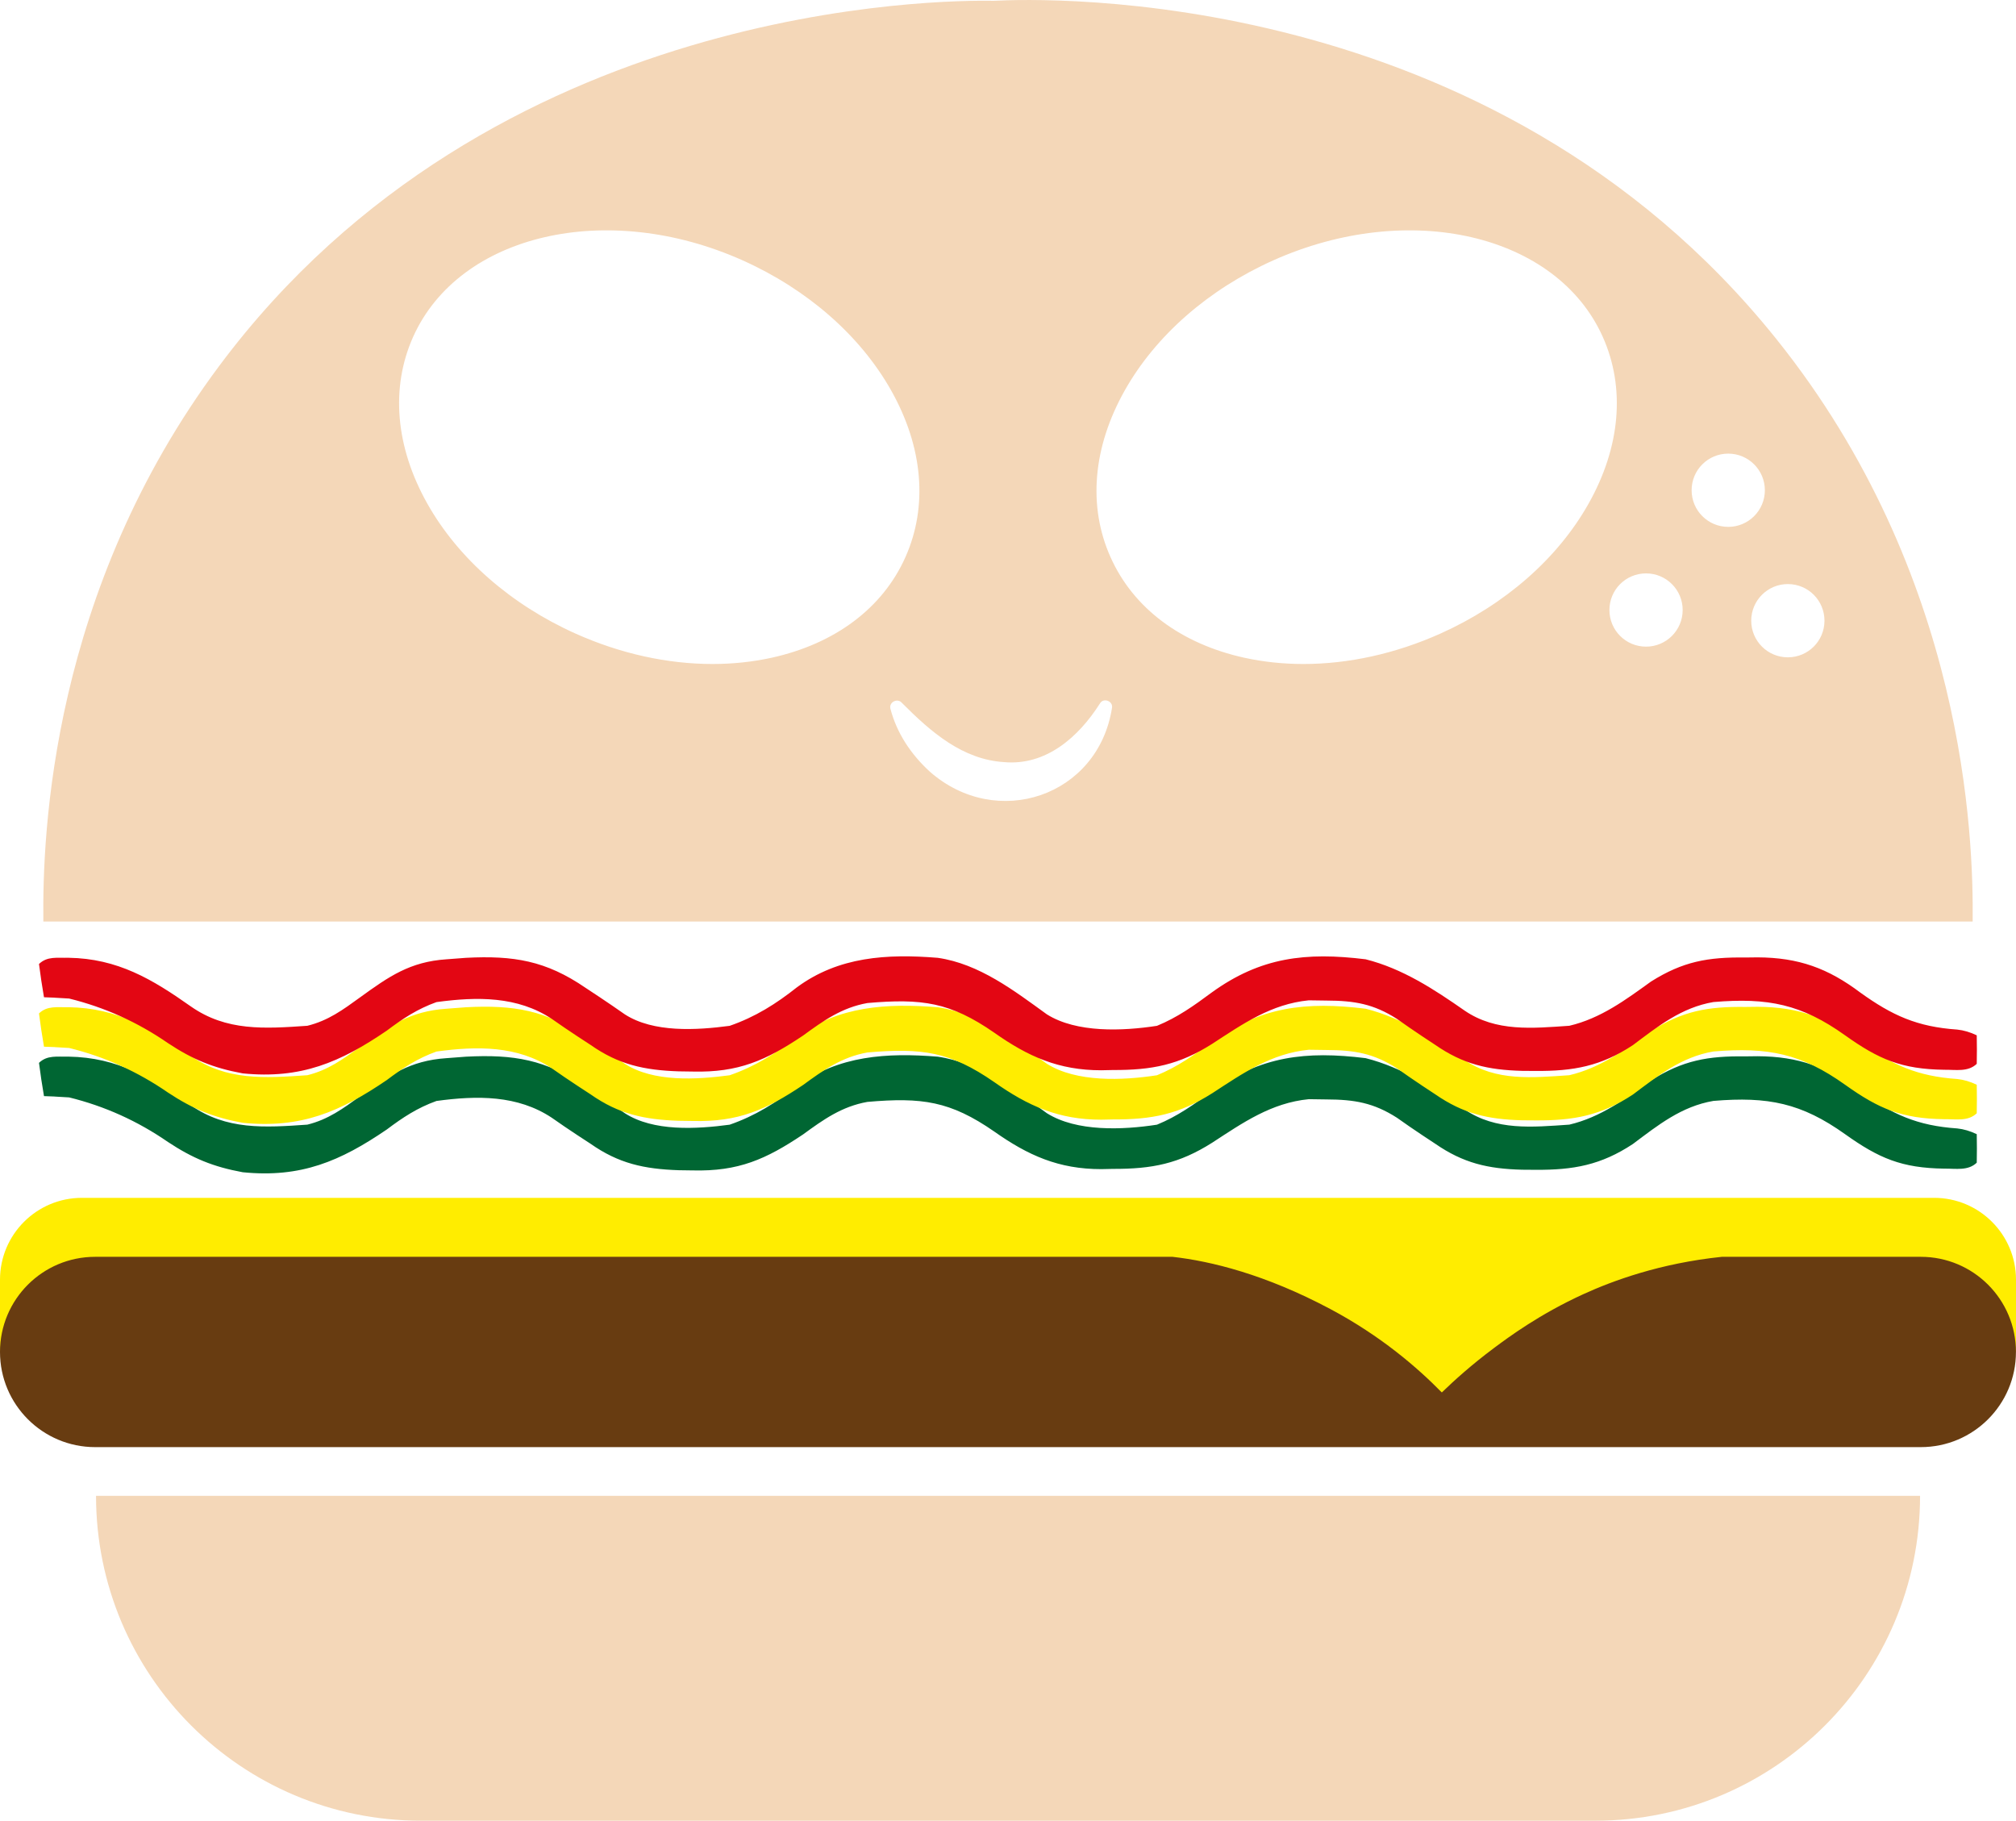 <?xml version="1.0" encoding="UTF-8"?>
<svg id="Capa_2" data-name="Capa 2" xmlns="http://www.w3.org/2000/svg" viewBox="0 0 407.88 368.33">
  <defs>
    <style>
      .cls-1 {
        fill: #f4d7b8;
      }

      .cls-2 {
        fill: #683c11;
      }

      .cls-3 {
        fill: #063;
      }

      .cls-4 {
        fill: #ffed00;
      }

      .cls-5 {
        fill: #e30613;
      }
    </style>
  </defs>
  <g id="Capa_1-2" data-name="Capa 1">
    <g>
      <path class="cls-4" d="M407.88,273.51h-91.51l-24.66,18.34-23.91-18.34H0v-14.61c0-9.15,7.42-16.57,16.57-16.57H391.31c9.15,0,16.57,7.42,16.57,16.57v14.61Z"/>
      <path class="cls-1" d="M399.11,186.43c.18-17.07-1.46-70.14-39.73-117.86C301.67-3.41,210.99-.34,201.1,.16,190.94,0,99.5,.05,44.35,74.03,10.44,119.51,8.56,168.38,8.77,186.43H399.11Zm-37.39-68.27c4.1,0,7.41,3.31,7.41,7.41s-3.31,7.41-7.41,7.41-7.41-3.32-7.41-7.41,3.31-7.41,7.41-7.41Zm-12.06-26.39c4.09,0,7.41,3.32,7.41,7.41s-3.32,7.41-7.41,7.41-7.41-3.31-7.41-7.41,3.31-7.41,7.41-7.41Zm-16.63,24.23c4.1,0,7.41,3.32,7.41,7.41s-3.31,7.41-7.41,7.41-7.41-3.31-7.41-7.41,3.31-7.41,7.41-7.41Zm-105.46-37.03c6.25-11.08,16.92-20.42,30.02-26.29,27.47-12.29,57.38-5.35,66.69,15.48,4.6,10.29,3.59,22.27-2.89,33.75-6.24,11.09-16.91,20.42-30.01,26.29-9.05,4.05-18.56,6.13-27.67,6.13-4.09,0-8.08-.42-11.93-1.26-12.87-2.83-22.49-10.04-27.09-20.34-4.62-10.3-3.59-22.28,2.88-33.76Zm-24.42,75.21c8.4,.75,15-4.94,19.42-11.91,.72-1.18,2.67-.42,2.41,.94-2.81,17.93-23.35,24.81-36.88,12.88-3.79-3.49-6.64-7.72-7.95-12.7-.35-1.36,1.46-2.26,2.35-1.17,5.88,5.91,12.25,11.44,20.66,11.96ZM83.58,68.16c9.32-20.83,39.24-27.77,66.69-15.48,13.1,5.87,23.77,15.21,30.02,26.29,6.47,11.48,7.49,23.46,2.89,33.76-4.6,10.3-14.23,17.51-27.09,20.34-3.85,.84-7.86,1.26-11.93,1.26-9.12,0-18.62-2.08-27.67-6.13-13.1-5.87-23.77-15.2-30.02-26.29-6.47-11.48-7.49-23.46-2.89-33.75Z"/>
      <g>
        <path class="cls-2" d="M388.62,254.26h-40.26c-12.52,1.31-22.04,4.83-28.02,7.56-8.81,4.02-15.1,8.67-18.14,10.94-4.43,3.31-7.94,6.47-10.49,8.94-4.88-4.98-12.3-11.42-22.56-16.88-13.16-7-24.12-9.68-31.92-10.56H19.25c-10.63,0-19.25,8.62-19.25,19.25s8.62,19.25,19.25,19.25H388.62c10.63,0,19.25-8.62,19.25-19.25s-8.62-19.25-19.25-19.25Z"/>
        <path class="cls-1" d="M19.43,302.61c0,36.3,29.43,65.73,65.73,65.73h237.58c36.3,0,65.73-29.43,65.73-65.73h0s-369.03,0-369.03,0h0Z"/>
      </g>
      <path class="cls-3" d="M11.07,221.84c.99,.06,1.95,.11,2.92,.17q10.77,2.65,19.98,9.01c4.98,3.3,9.15,5.03,15.14,6.13,11.79,1.18,19.75-2.24,29.15-8.65,3.23-2.43,6.18-4.38,10.05-5.77,8.22-1.12,16.4-1.21,23.35,3.41,1.69,1.19,3.4,2.35,5.13,3.49q1.35,.88,2.68,1.75c5.71,4.01,10.85,5.12,17.85,5.36,.96,.01,1.89,.03,2.82,.04,9.29,.23,14.83-2.25,22.34-7.28,4.12-3.01,7.84-5.66,13.01-6.58,11.04-.96,16.77-.17,25.66,5.99,6.84,4.83,13.05,7.62,21.67,7.61,.79-.02,1.56-.03,2.33-.05,7.92,.03,13.39-1.03,20.14-5.32,6.14-4,11.91-8.04,19.51-8.78,1.21,.02,2.39,.03,3.57,.05,5.69,.02,9.53,.68,14.27,3.71,1.67,1.19,3.36,2.35,5.07,3.49,.9,.59,1.78,1.17,2.65,1.75,5.68,3.93,10.66,5.09,17.59,5.27,.92,0,1.82,.01,2.71,.02,7.67,.05,13.24-.95,19.72-5.23,5.08-3.81,9.8-7.6,16.28-8.71,11.07-.93,17.83,.45,26.64,6.73,6.84,4.88,11.46,6.85,20.04,6.97,2.4-.03,4.83,.49,6.6-1.2,.04-1.92,.04-3.84,0-5.77q-2.01-.96-3.94-1.16c-8.13-.56-13.16-2.85-19.62-7.49-6.54-4.92-12.48-7.08-20.79-7.12-.84,.01-1.65,.02-2.46,.03-7.59-.1-12.64,.8-19.09,4.86-5.14,3.71-10.19,7.46-16.53,8.95-7.47,.51-14.84,1.26-21.17-3.06-6.2-4.32-12.57-8.51-20.04-10.39-12.09-1.49-21.26-.44-31.16,6.73-3.56,2.64-6.9,5.03-11.06,6.73-6.95,1.07-16.25,1.46-22.27-2.32-6.6-4.77-13.7-10.24-22.09-11.44-10.28-.83-20.03-.25-28.46,5.95-4.24,3.36-8.43,6.01-13.63,7.81-6.73,.9-15.43,1.41-21.21-2.32-1.7-1.19-3.42-2.37-5.15-3.52-.95-.63-1.88-1.24-2.8-1.85-8.02-5.5-14.55-6.56-24.17-6.07-1.35,.1-2.66,.2-3.97,.3-7.38,.49-11.65,3.48-17.49,7.71-3.45,2.5-6.43,4.7-10.66,5.74-8.65,.6-16.38,1.13-23.59-3.93-7.78-5.49-14.78-9.68-24.73-9.83-2.31,.06-4.29-.35-5.97,1.26,.29,2.25,.62,4.49,1.01,6.73,.74,.03,1.45,.05,2.17,.08Z"/>
      <path class="cls-4" d="M11.07,211.84c.99,.06,1.95,.11,2.92,.17q10.77,2.65,19.98,9.01c4.98,3.3,9.15,5.03,15.14,6.13,11.79,1.18,19.75-2.24,29.15-8.65,3.23-2.43,6.18-4.38,10.05-5.77,8.22-1.12,16.4-1.21,23.35,3.41,1.69,1.19,3.4,2.35,5.13,3.49q1.35,.88,2.68,1.75c5.71,4.01,10.85,5.12,17.85,5.36,.96,.01,1.89,.03,2.82,.04,9.29,.23,14.83-2.25,22.34-7.28,4.12-3.01,7.84-5.66,13.01-6.58,11.04-.96,16.77-.17,25.66,5.99,6.84,4.83,13.05,7.62,21.67,7.61,.79-.02,1.56-.03,2.33-.05,7.92,.03,13.39-1.03,20.14-5.32,6.14-4,11.91-8.04,19.51-8.78,1.21,.02,2.39,.03,3.57,.05,5.69,.02,9.53,.68,14.27,3.71,1.67,1.19,3.36,2.35,5.07,3.49,.9,.59,1.78,1.17,2.65,1.75,5.68,3.93,10.66,5.09,17.59,5.27,.92,0,1.82,.01,2.71,.02,7.67,.05,13.24-.95,19.72-5.23,5.08-3.81,9.8-7.6,16.28-8.71,11.07-.93,17.83,.45,26.64,6.73,6.84,4.88,11.46,6.85,20.04,6.97,2.4-.03,4.83,.49,6.6-1.2,.04-1.92,.04-3.84,0-5.77q-2.01-.96-3.94-1.16c-8.13-.56-13.16-2.85-19.62-7.49-6.54-4.92-12.48-7.08-20.79-7.12-.84,.01-1.65,.02-2.46,.03-7.59-.1-12.64,.8-19.09,4.86-5.14,3.71-10.19,7.46-16.53,8.95-7.47,.51-14.84,1.26-21.17-3.06-6.2-4.32-12.57-8.51-20.04-10.39-12.09-1.49-21.26-.44-31.16,6.73-3.56,2.64-6.9,5.03-11.06,6.73-6.95,1.07-16.25,1.46-22.27-2.32-6.6-4.77-13.7-10.24-22.09-11.44-10.28-.83-20.03-.25-28.46,5.95-4.24,3.36-8.43,6.01-13.63,7.81-6.73,.9-15.43,1.41-21.21-2.32-1.7-1.19-3.42-2.37-5.15-3.52-.95-.63-1.88-1.24-2.8-1.85-8.02-5.5-14.55-6.56-24.17-6.07-1.35,.1-2.66,.2-3.97,.3-7.38,.49-11.65,3.48-17.49,7.71-3.45,2.5-6.43,4.7-10.66,5.74-8.65,.6-16.38,1.13-23.59-3.93-7.78-5.49-14.78-9.68-24.73-9.83-2.31,.06-4.29-.35-5.97,1.26,.29,2.25,.62,4.49,1.01,6.73,.74,.03,1.45,.05,2.17,.08Z"/>
      <path class="cls-5" d="M11.07,201.84c.99,.06,1.95,.11,2.92,.17q10.77,2.65,19.98,9.01c4.98,3.3,9.15,5.03,15.14,6.13,11.79,1.18,19.75-2.24,29.15-8.65,3.23-2.43,6.18-4.38,10.05-5.77,8.22-1.12,16.4-1.21,23.35,3.41,1.69,1.19,3.4,2.35,5.13,3.49q1.35,.88,2.68,1.75c5.71,4.01,10.85,5.12,17.85,5.36,.96,.01,1.89,.03,2.82,.04,9.29,.23,14.83-2.25,22.34-7.28,4.12-3.01,7.84-5.66,13.01-6.58,11.04-.96,16.77-.17,25.66,5.99,6.84,4.83,13.05,7.62,21.67,7.61,.79-.02,1.56-.03,2.33-.05,7.92,.03,13.39-1.03,20.14-5.32,6.14-4,11.91-8.04,19.51-8.78,1.21,.02,2.39,.03,3.57,.05,5.69,.02,9.53,.68,14.27,3.71,1.67,1.19,3.36,2.35,5.07,3.49,.9,.59,1.78,1.17,2.65,1.75,5.68,3.93,10.66,5.09,17.59,5.27,.92,0,1.82,.01,2.71,.02,7.67,.05,13.24-.95,19.72-5.23,5.08-3.81,9.8-7.6,16.28-8.71,11.07-.93,17.83,.45,26.64,6.73,6.84,4.88,11.46,6.85,20.04,6.97,2.4-.03,4.83,.49,6.6-1.2,.04-1.92,.04-3.84,0-5.77q-2.01-.96-3.94-1.16c-8.13-.56-13.16-2.85-19.62-7.49-6.54-4.92-12.48-7.08-20.79-7.12-.84,.01-1.65,.02-2.46,.03-7.59-.1-12.64,.8-19.09,4.86-5.14,3.71-10.19,7.46-16.53,8.95-7.47,.51-14.84,1.26-21.17-3.06-6.2-4.32-12.57-8.51-20.04-10.39-12.09-1.49-21.26-.44-31.16,6.73-3.56,2.64-6.9,5.03-11.06,6.73-6.95,1.07-16.25,1.46-22.27-2.32-6.6-4.77-13.7-10.24-22.09-11.44-10.28-.83-20.03-.25-28.46,5.95-4.24,3.36-8.43,6.01-13.63,7.81-6.73,.9-15.43,1.41-21.21-2.32-1.7-1.19-3.42-2.37-5.15-3.52-.95-.63-1.88-1.24-2.8-1.85-8.02-5.5-14.55-6.56-24.17-6.07-1.35,.1-2.66,.2-3.97,.3-7.38,.49-11.65,3.48-17.49,7.71-3.45,2.5-6.43,4.7-10.66,5.74-8.65,.6-16.38,1.13-23.59-3.93-7.78-5.49-14.78-9.68-24.73-9.83-2.31,.06-4.29-.35-5.97,1.26,.29,2.25,.62,4.49,1.01,6.73,.74,.03,1.45,.05,2.17,.08Z"/>
    </g>
  </g>
</svg>